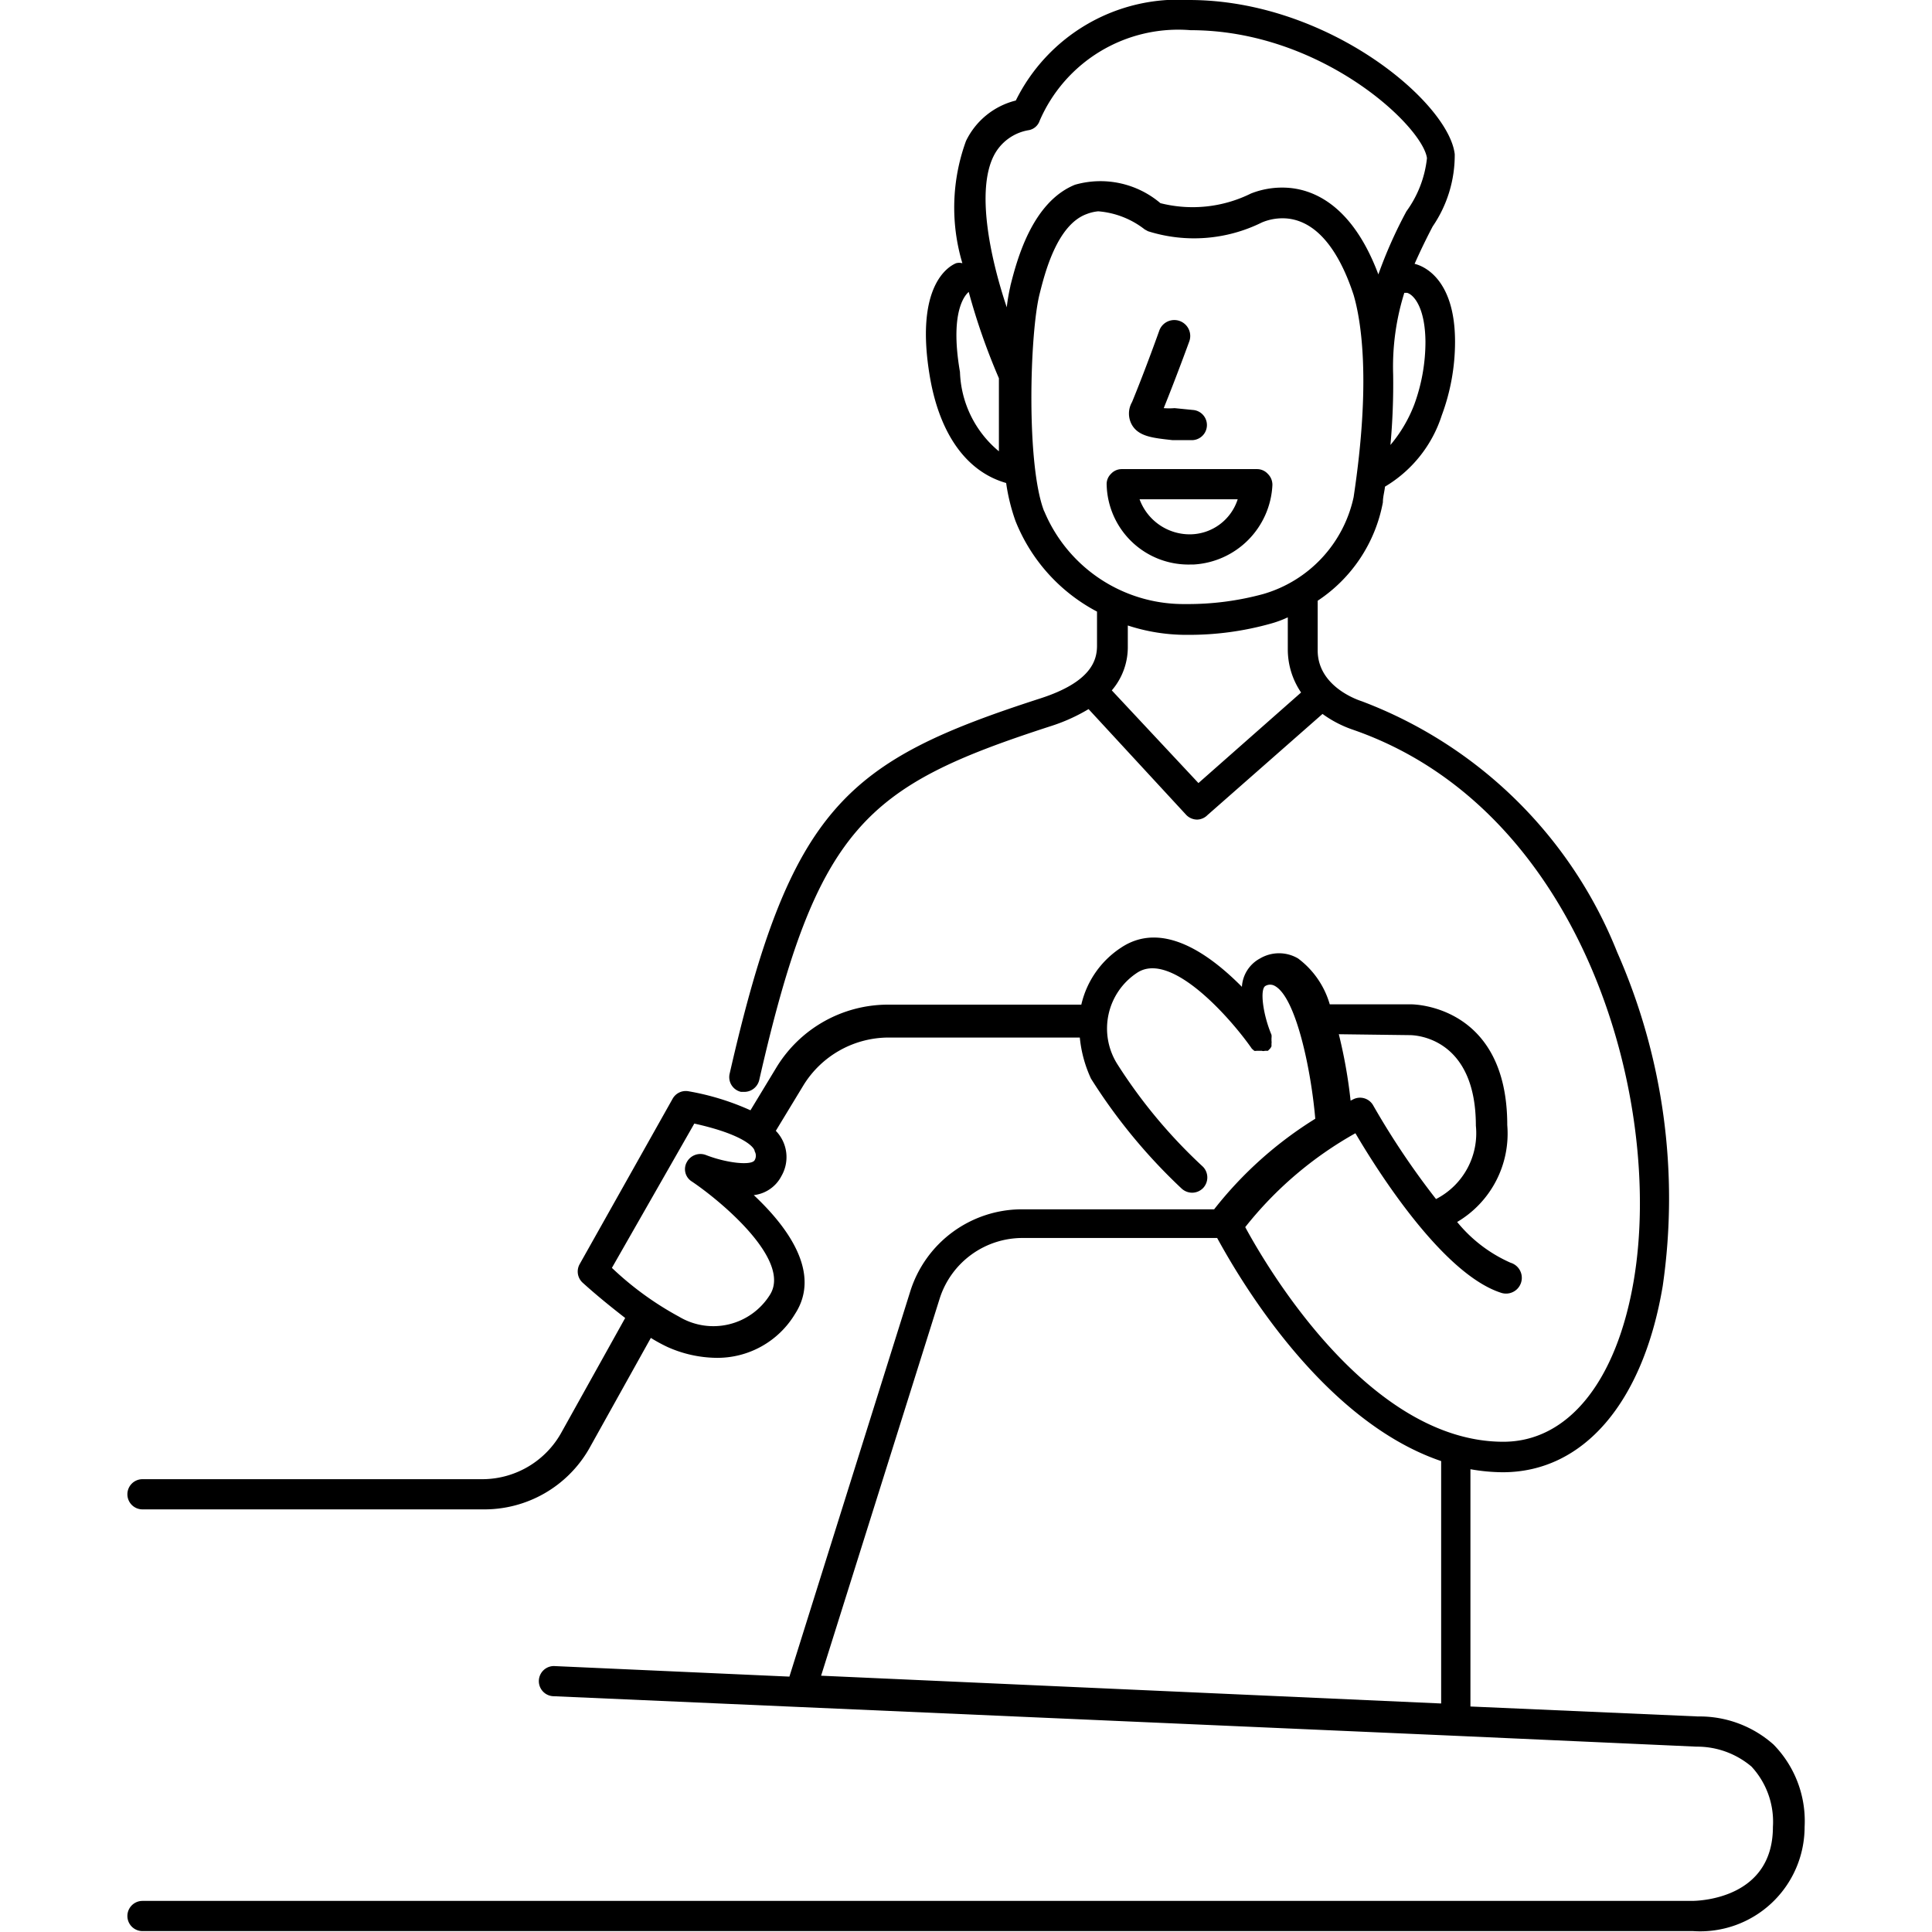 <svg id="undefined" xmlns="http://www.w3.org/2000/svg" viewBox="0 0 64 64" width="64" height="64" class="vds-svg"><path id="undefined" class="cls-2" d="M39.54,18.7a2.77,2.77,0,0,0,2.61-2.63A.5.5,0,0,0,42,15.7a.48.48,0,0,0-.36-.16H37.16a.48.48,0,0,0-.36.16.47.47,0,0,0-.14.37,2.71,2.71,0,0,0,2.79,2.63Zm-1.79-2.16H41a1.67,1.67,0,0,1-1.55,1.16h0A1.77,1.77,0,0,1,37.75,16.54Zm-.25-2.46a.76.76,0,0,1,0-.76c.46-1.12.9-2.36.9-2.36a.5.5,0,0,1,1,.34s-.41,1.13-.85,2.22a2.19,2.19,0,0,0,.36,0l.6.06a.5.5,0,0,1-.06,1h-.07l-.54,0C38.22,14.51,37.73,14.47,37.5,14.08ZM58.75,57.79a3.68,3.68,0,0,0-2.5-.93l-7.54-.33V48.67a6.26,6.26,0,0,0,1.07.1h0c2.67,0,4.65-2.3,5.3-6.17a20.2,20.2,0,0,0-1.51-11.06,14.69,14.69,0,0,0-8.46-8.31c-.34-.11-1.47-.59-1.46-1.7V19.9a5,5,0,0,0,2.16-3.26c0-.18.05-.34.07-.52a4.26,4.26,0,0,0,1.88-2.36,7,7,0,0,0,.44-2.44c0-2.12-1.08-2.52-1.34-2.58.2-.45.4-.86.6-1.24a4.18,4.18,0,0,0,.73-2.39C48,3.4,44,0,39.39,0a6,6,0,0,0-5.74,3.33A2.5,2.5,0,0,0,32,4.67a6.43,6.43,0,0,0-.12,4.05.39.39,0,0,0-.21,0c-.24.1-1.39.74-.86,3.8.33,1.88,1.22,3.11,2.52,3.48a6.44,6.44,0,0,0,.31,1.26,5.83,5.83,0,0,0,2.7,3v1.13c0,.49-.2,1.2-1.86,1.74-6.44,2.08-8.29,3.58-10.31,12.44a.5.5,0,0,0,.38.6l.11,0a.51.51,0,0,0,.49-.39c1.92-8.43,3.54-9.74,9.64-11.72a5.93,5.93,0,0,0,1.27-.57L39.3,27a.51.51,0,0,0,.36.15A.5.5,0,0,0,40,27l3.81-3.35a3.78,3.78,0,0,0,1,.52c7.64,2.64,10.32,12.3,9.31,18.25-.57,3.35-2.18,5.34-4.32,5.34h0c-4.45,0-7.83-5.78-8.55-7.11a12.32,12.32,0,0,1,3.65-3.11c.74,1.26,2.9,4.68,4.84,5.29a.5.5,0,1,0,.3-1,4.76,4.76,0,0,1-1.77-1.35,3.4,3.4,0,0,0,1.66-3.21c0-4-3.15-4-3.18-4H44.05A2.9,2.9,0,0,0,43,31.75a1.24,1.24,0,0,0-1.26,0,1.14,1.14,0,0,0-.6.94c-1.07-1.08-2.63-2.21-4-1.3a3.08,3.08,0,0,0-1.32,1.89H29.41a4.33,4.33,0,0,0-3.69,2.08l-.86,1.42a8.48,8.48,0,0,0-2.05-.63.5.5,0,0,0-.53.25L19.2,41.88a.5.5,0,0,0,.1.61c.52.47,1,.85,1.41,1.17l-2.1,3.77A3,3,0,0,1,16,49H4.72a.5.5,0,0,0-.5.5.5.5,0,0,0,.5.5H16a4,4,0,0,0,3.51-2l2.05-3.68a5.27,5.27,0,0,0,.55.3,4.06,4.06,0,0,0,1.61.36,3,3,0,0,0,2.62-1.46c.88-1.36-.26-2.89-1.37-3.93a1.18,1.18,0,0,0,.92-.64,1.25,1.25,0,0,0-.19-1.49l.91-1.5a3.32,3.32,0,0,1,2.83-1.59h6.33a4.2,4.2,0,0,0,.37,1.36,18.52,18.52,0,0,0,3,3.64.52.52,0,0,0,.35.14.51.51,0,0,0,.36-.15.51.51,0,0,0,0-.71A17.15,17.15,0,0,1,37,35.23a2.21,2.21,0,0,1,.66-3c1.15-.78,3.19,1.61,3.81,2.51l0,0,.08.07a.18.18,0,0,0,.07,0l.1,0h.08a.17.17,0,0,0,.1,0l.1,0h0s0,0,0,0l0,0,0,0,.07-.07a.35.35,0,0,0,.05-.08l0-.09a.29.29,0,0,0,0-.09v-.09a.43.43,0,0,0,0-.11.06.06,0,0,0,0,0c-.29-.69-.39-1.52-.2-1.62a.31.31,0,0,1,.31,0c.7.38,1.2,2.77,1.34,4.4a12.87,12.87,0,0,0-3.35,3H33.87a3.88,3.88,0,0,0-3.72,2.73l-4,12.75h0l-7.8-.35h0a.5.5,0,0,0,0,1L48.2,57.5h0l8,.36a2.79,2.79,0,0,1,1.82.66,2.69,2.69,0,0,1,.71,2c0,2.37-2.42,2.45-2.69,2.45H4.72a.5.5,0,1,0,0,1H56.09a3.46,3.46,0,0,0,3.69-3.45A3.62,3.62,0,0,0,58.75,57.79ZM47.22,11.32a6.07,6.07,0,0,1-.37,2.08,4.67,4.67,0,0,1-.79,1.34,22.15,22.15,0,0,0,.09-2.33s0,0,0,0a8.19,8.19,0,0,1,.37-2.71l.09,0C46.83,9.76,47.21,10.18,47.22,11.32Zm-15.42,1c-.37-2.14.25-2.61.29-2.65s0,0,0,0a21.36,21.36,0,0,0,1,2.86c0,.8,0,1.64,0,2.42A3.56,3.56,0,0,1,31.8,12.31Zm1.67-2.84a6.22,6.22,0,0,0-.12.7c-.57-1.7-1-3.86-.44-5a1.59,1.59,0,0,1,1.18-.87A.47.47,0,0,0,34.44,4a5,5,0,0,1,5-3c4.33,0,7.69,3.18,7.83,4.24A3.65,3.65,0,0,1,46.59,7a15,15,0,0,0-.93,2.09c-.81-2.16-2-2.76-2.89-2.86a2.81,2.81,0,0,0-1.33.18,4.35,4.35,0,0,1-3,.32h0a3.07,3.07,0,0,0-2.83-.61C34.18,6.7,33.68,8.64,33.47,9.47Zm1.12,7.46c-.6-1.53-.48-5.91-.15-7.21C34.6,9.1,35,7.45,36,7.09A1.42,1.42,0,0,1,36.38,7a2.87,2.87,0,0,1,1.54.6s0,0,.11.06a5.06,5.06,0,0,0,3.77-.29,1.76,1.76,0,0,1,.86-.13c1.17.13,1.83,1.46,2.18,2.53.25.85.58,2.86,0,6.7a4.28,4.28,0,0,1-3,3.21,9.48,9.48,0,0,1-2.57.33A5,5,0,0,1,34.59,16.93Zm5.11,9-2.87-3.07a2.2,2.2,0,0,0,.53-1.46v-.69a6.22,6.22,0,0,0,1.88.31h.09a10,10,0,0,0,2.76-.37,3.51,3.51,0,0,0,.57-.21v1.07a2.54,2.54,0,0,0,.44,1.42Zm7,8.35c.23,0,2.19.11,2.19,3a2.45,2.45,0,0,1-1.32,2.43,26,26,0,0,1-2.08-3.1.5.5,0,0,0-.65-.21l-.1.05a16.41,16.41,0,0,0-.39-2.2ZM25,38.43c-.1.19-.93.1-1.62-.17a.51.51,0,0,0-.63.24.48.48,0,0,0,.17.64c.91.61,3.33,2.6,2.58,3.76a2.21,2.21,0,0,1-3,.72A10.43,10.43,0,0,1,20.27,42L23,37.22c1.63.36,2,.79,2,.92A.29.29,0,0,1,25,38.43Zm22.74,18-20.54-.92,3.93-12.5a2.88,2.88,0,0,1,2.77-2h6.42c.55,1,3.33,6,7.42,7.39Z"></path></svg>